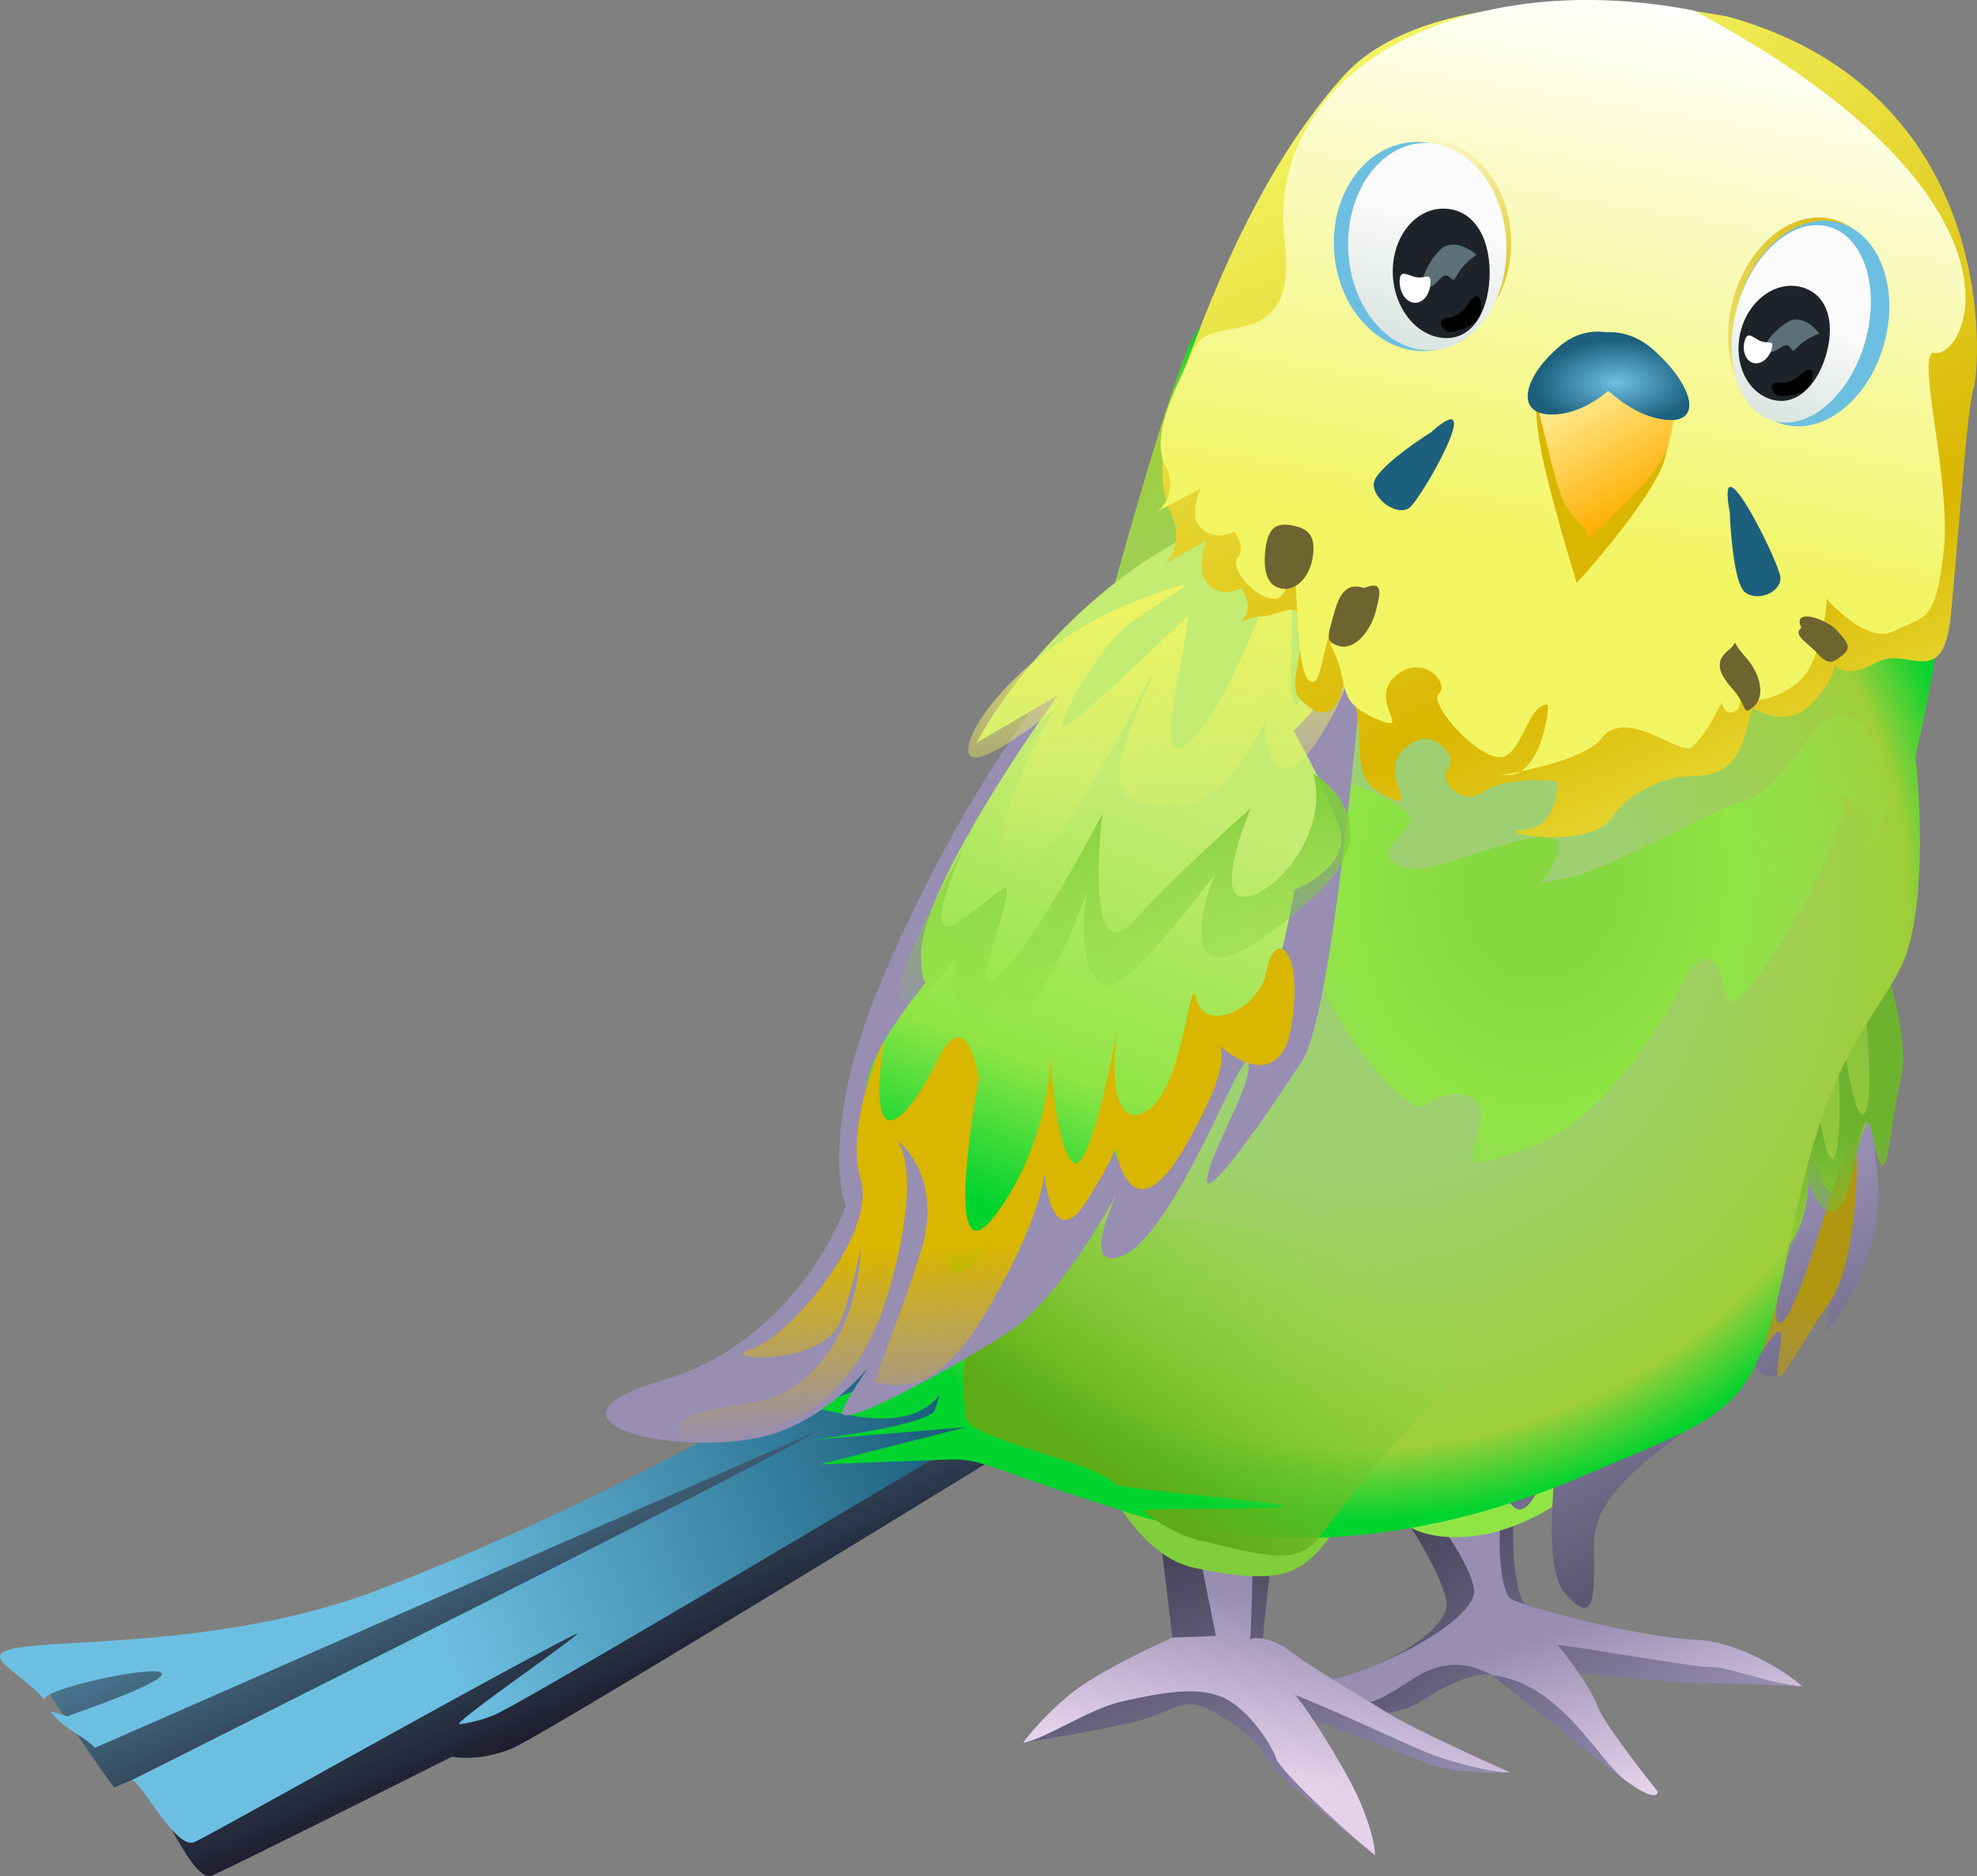 <svg id="BIRD" xmlns="http://www.w3.org/2000/svg" xmlns:xlink="http://www.w3.org/1999/xlink" viewBox="0 0 931.96 884.34">
  <rect x="0" y="0" width="931.96" height="884.34" fill="#808080" stroke="none"/>
  <defs>
    <linearGradient id="linear-gradient" x1="308.28" y1="316.12" x2="391.69" y2="126.22" gradientTransform="matrix(1, 0, 0, -1, 0, 1104)" gradientUnits="userSpaceOnUse">
      <stop offset="0" stop-color="#6dbfe1"/>
      <stop offset="1" stop-color="#1e1d2e"/>
    </linearGradient>
    <linearGradient id="linear-gradient-2" x1="28.32" y1="108.24" x2="430.88" y2="263.54" gradientTransform="matrix(1, 0, 0, -1, 0, 1104)" gradientUnits="userSpaceOnUse">
      <stop offset="0.41" stop-color="#6dbfe1"/>
      <stop offset="1" stop-color="#1c607e"/>
    </linearGradient>
    <linearGradient id="linear-gradient-3" x1="777.25" y1="34.86" x2="601.59" y2="234.23" gradientTransform="matrix(1, 0, 0, -1, 0, 1104)" gradientUnits="userSpaceOnUse">
      <stop offset="0" stop-color="#978eb2"/>
      <stop offset="0.98" stop-color="#1e1d2e"/>
    </linearGradient>
    <linearGradient id="linear-gradient-4" x1="698.85" y1="216.58" x2="759.74" y2="35.8" gradientTransform="matrix(1, 0, 0, -1, 0, 1104)" gradientUnits="userSpaceOnUse">
      <stop offset="0.56" stop-color="#978eb2"/>
      <stop offset="1" stop-color="#e5d2ea"/>
    </linearGradient>
    <linearGradient id="linear-gradient-5" x1="621.57" y1="15.11" x2="539.96" y2="234.57" xlink:href="#linear-gradient-3"/>
    <linearGradient id="linear-gradient-6" x1="635.33" y1="206.55" x2="603.29" y2="50.7" gradientTransform="matrix(1, 0, 0, -1, 0, 1104)" gradientUnits="userSpaceOnUse">
      <stop offset="0.49" stop-color="#978eb2"/>
      <stop offset="0.97" stop-color="#e1cee7"/>
      <stop offset="1" stop-color="#e5d2ea"/>
    </linearGradient>
    <linearGradient id="linear-gradient-7" x1="768.34" y1="425.14" x2="936.06" y2="58.03" gradientTransform="matrix(1, 0, 0, -1, 0, 1104)" gradientUnits="userSpaceOnUse">
      <stop offset="0.3" stop-color="#978eb2"/>
      <stop offset="1" stop-color="#1e1d2e"/>
    </linearGradient>
    <linearGradient id="linear-gradient-8" x1="807.7" y1="575.6" x2="821.48" y2="224.81" gradientTransform="matrix(1, 0, 0, -1, 0, 1104)" gradientUnits="userSpaceOnUse">
      <stop offset="0" stop-color="#78bc3c"/>
      <stop offset="1" stop-color="#9fce3a"/>
    </linearGradient>
    <linearGradient id="linear-gradient-9" x1="830.18" y1="368.34" x2="777.96" y2="206.19" gradientTransform="matrix(1, 0, 0, -1, 0, 1104)" gradientUnits="userSpaceOnUse">
      <stop offset="0.45" stop-color="#b09610"/>
      <stop offset="1" stop-color="#d9b600" stop-opacity="0"/>
    </linearGradient>
    <linearGradient id="linear-gradient-10" x1="841.28" y1="456.83" x2="848.14" y2="282" gradientTransform="matrix(1, 0, 0, -1, 0, 1104)" gradientUnits="userSpaceOnUse">
      <stop offset="0.61" stop-color="#6eb330"/>
      <stop offset="1" stop-color="#80ce3a" stop-opacity="0"/>
    </linearGradient>
    <radialGradient id="radial-gradient" cx="359.45" cy="946.56" r="1" gradientTransform="matrix(34.28, 284.78, 292.39, -32.82, -288439.85, -70651.3)" gradientUnits="userSpaceOnUse">
      <stop offset="0.41" stop-color="#9ed072"/>
      <stop offset="0.88" stop-color="#9fce3a"/>
      <stop offset="1" stop-color="#00d32e"/>
    </radialGradient>
    <linearGradient id="linear-gradient-11" x1="629.18" y1="320.35" x2="536.44" y2="192.34" gradientTransform="matrix(1, 0, 0, -1, 0, 1104)" gradientUnits="userSpaceOnUse">
      <stop offset="0" stop-color="#90e545" stop-opacity="0"/>
      <stop offset="1" stop-color="#5dab17"/>
    </linearGradient>
    <radialGradient id="radial-gradient-2" cx="357.47" cy="948.27" r="1" gradientTransform="matrix(176.37, 20.24, 26.15, -212.4, -87109.55, 194811.12)" gradientUnits="userSpaceOnUse">
      <stop offset="0.2" stop-color="#87d740"/>
      <stop offset="0.51" stop-color="#90e545"/>
      <stop offset="1" stop-color="#90e545" stop-opacity="0"/>
    </radialGradient>
    <linearGradient id="linear-gradient-12" x1="600.71" y1="633.59" x2="473.86" y2="305.08" gradientTransform="matrix(1, 0, 0, -1, 0, 1104)" gradientUnits="userSpaceOnUse">
      <stop offset="0.37" stop-color="#c4eb72"/>
      <stop offset="0.76" stop-color="#90e545"/>
      <stop offset="0.96" stop-color="#00d32e"/>
    </linearGradient>
    <linearGradient id="linear-gradient-13" x1="468.38" y1="435.13" x2="477.16" y2="211.62" gradientTransform="matrix(1, 0, 0, -1, 0, 1104)" gradientUnits="userSpaceOnUse">
      <stop offset="0.6" stop-color="#d9b600"/>
      <stop offset="1" stop-color="#d9b600" stop-opacity="0"/>
    </linearGradient>
    <linearGradient id="linear-gradient-14" x1="536.11" y1="519.65" x2="540.56" y2="406.42" gradientTransform="matrix(1, 0, 0, -1, 0, 1104)" gradientUnits="userSpaceOnUse">
      <stop offset="0" stop-color="#80ce3a"/>
      <stop offset="1" stop-color="#80ce3a" stop-opacity="0"/>
    </linearGradient>
    <linearGradient id="linear-gradient-15" x1="553.59" y1="626.36" x2="559.39" y2="478.69" gradientTransform="matrix(1, 0, 0, -1, 0, 1104)" gradientUnits="userSpaceOnUse">
      <stop offset="0" stop-color="#f2f562"/>
      <stop offset="1" stop-color="#f2f562" stop-opacity="0"/>
    </linearGradient>
    <linearGradient id="linear-gradient-16" x1="669.45" y1="861.89" x2="862.83" y2="447.92" gradientTransform="matrix(1, 0, 0, -1, 0, 1104)" gradientUnits="userSpaceOnUse">
      <stop offset="0" stop-color="#f2f562"/>
      <stop offset="0.65" stop-color="#d9b600"/>
      <stop offset="1" stop-color="#f2f562"/>
    </linearGradient>
    <linearGradient id="linear-gradient-17" x1="779.94" y1="890.42" x2="715.88" y2="512.58" gradientTransform="matrix(1, 0, 0, -1, 0, 1104)" gradientUnits="userSpaceOnUse">
      <stop offset="0" stop-color="#f2f562"/>
      <stop offset="0" stop-color="#fff"/>
      <stop offset="0.69" stop-color="#f2f562"/>
    </linearGradient>
    <linearGradient id="linear-gradient-18" x1="750.37" y1="708.4" x2="785.12" y2="650.63" gradientTransform="matrix(1, 0, 0, -1, 0, 1104)" gradientUnits="userSpaceOnUse">
      <stop offset="0" stop-color="#fff09e"/>
      <stop offset="1" stop-color="#ffae00"/>
    </linearGradient>
    <radialGradient id="radial-gradient-3" cx="354.05" cy="936.54" r="1" gradientTransform="matrix(0.56, 20.11, 38.02, -0.98, -35035.51, -5805.68)" gradientUnits="userSpaceOnUse">
      <stop offset="0" stop-color="#6dbfe1"/>
      <stop offset="1" stop-color="#1c607e"/>
    </radialGradient>
    <linearGradient id="linear-gradient-19" x1="-178.38" y1="714.06" x2="-197.99" y2="554.88" gradientTransform="matrix(-0.08, 1.02, 0.97, 0.03, 217.99, 540.73)" gradientUnits="userSpaceOnUse">
      <stop offset="0" stop-color="#d9b600"/>
      <stop offset="1" stop-color="#d9b600" stop-opacity="0"/>
    </linearGradient>
    <linearGradient id="linear-gradient-20" x1="-193.56" y1="689.66" x2="-190.09" y2="597.48" gradientTransform="matrix(-0.07, 1.02, 0.97, 0.01, 215.48, 556.23)" gradientUnits="userSpaceOnUse">
      <stop offset="0.41" stop-color="#fbfbfb"/>
      <stop offset="1" stop-color="#d9e4df"/>
    </linearGradient>
    <linearGradient id="linear-gradient-21" x1="-177.17" y1="736.75" x2="-208.52" y2="834.5" gradientTransform="matrix(0.99, 0.2, 0.13, -0.98, 771.75, 1138.19)" xlink:href="#linear-gradient-19"/>
    <linearGradient id="linear-gradient-22" x1="-187.78" y1="827.57" x2="-202.39" y2="736.77" gradientTransform="matrix(1, 0.17, 0.09, -0.98, 803.88, 1136.78)" gradientUnits="userSpaceOnUse">
      <stop offset="0.27" stop-color="#fbfbfb"/>
      <stop offset="1" stop-color="#d9e4df"/>
    </linearGradient>
  </defs>
  <g id="TAIL">
    <path d="M249.78,1040.11c12.84-5.45,175.58-104.85,255.34-153.86L624.79,648.86,455.07,775.15c-9.25,16.4-29.12,54-34.64,73.36-6.91,24.15-141.15,93.57-229.7,126.75S18.08,994.18,28.29,1009.82c8.17,12.52,24.63,36.79,33.58,48.81L118,1034.8c-3.56,5.26-41.75,30.82-38.75,29.54,3.74-1.58,19.63,39.74,28.73,35.89,7.27-3.09,78.45-38.68,113.13-56.1C225.34,1045.06,237,1045.55,249.78,1040.11Z" transform="translate(-8.08 -216.14)" style="fill: url(#linear-gradient)"/>
    <path d="M241.47,1024.28c12.84-5.45,176.69-102.7,257-150.65L625.06,649.37,453.33,771.84c-9.7,15.52-30.65,51.11-36.81,69.23-7.69,22.66-142.39,91.2-230.77,124.69s-186.5,18.78-177,33c3,4.53,15.23,11.8,20.39,18.82-5.21-7.15,118.81-30.41,11.3,7.24,1,1.38-9.37-3-8.34-1.63,6,8,16.87,11.91,20.65,16.83L391.88,891.2c-3.7,5-324.88,165.42-321.88,164.15,3.74-1.58,20.62,32.9,29.71,29.05,7.28-3.08,145.7-81.17,180.47-98.39,2.16.39-60.7,43.47-55.34,42.79A63.36,63.36,0,0,0,241.47,1024.28Z" transform="translate(-8.08 -216.14)" style="fill: url(#linear-gradient-2)"/>
  </g>
  <g id="FOOT_FAR">
    <path d="M689.91,970.76c-2.18-12.43-17.95-37.46-25.56-48.43-21.29-48.59,70.94-37.68,62.26-17.18s-5.54,64.43,1.36,68.28S780.75,987.89,807,989c21,.84,42.55,15,50.68,21.95-12.94-.61-40.7-1.75-48.21-1.47s-43-3.31-59.8-5.14c2.86,2.36,9.12,8.79,11.32,15.63s19.88,29.84,28.45,40.5c.27,2.17-2.41,4.2-15.2-5.19s-47-36.91-62.57-49.5c-3-1.25-13.88-.62-33.29,12s-60.44,5-78.52-.31c2.69-2.58,12.17-7.88,28.57-8.5C649,1008.12,692.64,986.3,689.91,970.76Z" transform="translate(-8.08 -216.14)" style="fill: url(#linear-gradient-3)"/>
    <path d="M702.93,964.91c-2.19-12.43-17.88-33.35-25.49-44.31C656.15,872,729.69,884.45,721,905s-7.21,61.2-.32,65,60.06,17.89,86.34,19c21,.84,42.55,15,50.68,21.95-12.94-.61-35.6-9.35-43.12-9.07s-55.65-8.59-72.45-10.42c2.86,2.36,16.68,21.67,18.87,28.51s19.89,29.84,28.46,40.5c.27,2.17-2.41,4.2-15.2-5.19s-30.38-45.78-62.57-49.5c-3-1.25-17.73-11.18-37.14,1.41h0c-19.4,12.59-22,14.27-40.08,8.92,2.69-2.57-22.41-6.56-6-7.18C649,1008.12,705.66,980.45,702.93,964.91Z" transform="translate(-8.08 -216.14)" style="fill: url(#linear-gradient-4)"/>
    <path d="M668.75,930.4c-.87-7.21-20-49.74-29.45-70.1-19.55-43.71,12.93-67.17,115.62-62s66.26,69.52,33.07,93-44.1,36.25-68.78,45S669.84,939.41,668.75,930.4Z" transform="translate(-8.08 -216.14)" style="fill: #90e545"/>
  </g>
  <g id="FOOT_NEAR">
    <path d="M560.75,988l-6.46-53.68.5-45.71,57.09,4c-.16,11.67-.93,37.16-2.63,45.79s-4.79,38.6-6.12,52.51c1-1.55,4.87-3.07,12.83,3.22,9.95,7.85,33.45,21.37,46.44,29.52,10.39,6.52,42.59,21.29,57.39,27.87-8.54.32-28,0-37.78-3.92s-43.32-16.6-58.89-22.46c2.86,2.36,11,11.52,20.68,29.26s12.37,31.51,12.5,36.16c-16.44-13.09-49.75-40.59-51.4-45.8-2.07-6.51-16.79-18.29-28.58-23.61s-16,2.67-35.59,7.11c-15.7,3.56-40.1,7.7-50.35,9.33,2.44-3.53,10.19-13,21.73-22.65S549.34,993,560.75,988Z" transform="translate(-8.08 -216.14)" style="fill: url(#linear-gradient-5)"/>
    <path d="M512.11,1015c11.53-9.66,37.23-22,48.64-27l20.49-.78-10.83-54.34-15.62-44.27,57.09,4c-.16,11.67-10.3,30.52-12,39.15s-1.21,43.4-2.53,57.31c.95-1.55,10.66-1.23,18.62,5.06,9.95,7.85,33.45,21.37,46.44,29.52,10.39,6.52,42.59,21.29,57.39,27.87-8.54.32-29.12-5.31-38.85-9.23s-46.89-21.41-62.47-27.27c2.86,2.36,15.64,21.64,25.33,39.38s12.37,31.51,12.5,36.16c-16.44-13.09-45-40.36-46.66-45.57-2.07-6.5-13.1-23.37-24.89-28.69s-28.2-2.63-47.82,1.82c-15.69,3.56-36.3,17.84-46.55,19.47C492.82,1034.08,500.57,1024.62,512.11,1015Z" transform="translate(-8.08 -216.14)" style="fill: url(#linear-gradient-6)"/>
    <path d="M570.94,955.1c-29.21-6.13-48.86-50.83-55-72.42-16.77-139.32,115.64-91.51,183.94-50.2.86,10.67-1.09,34.38-15.74,43.82-18.3,11.81-41,55.07-53,69.11S607.46,962.77,570.94,955.1Z" transform="translate(-8.08 -216.14)" style="fill: #80ce3a"/>
  </g>
  <g id="WING_R">
    <path d="M876.13,562.53c21.25,64.54,11.68,168.72,16.71,204.33s-14,66.17-24.18,77c2.25-12.17,6.38-39.63,4.88-52.1-1.88-15.59-8.5,68.35-28,72.66s-3.16-26.28-4.23-35.19S830,869.94,798.44,893.51s-39.34,36-39.05,53.84,1.28,37.55-13.92,19.33c-10.3-12.34-5.16-59.07.42-91-5.57,26.27-15.11,58.63-24.32,50.73-14-12-4.5-87.54,22.65-105.13,21.72-14.07,36.69-28.39,41.46-33.79-22.82,16.23-70.1,46-76.61,35.12s45.79-49.32,72.75-67.2l-58.93,23.72c.47-5.09,13.14-23.59,60.05-56.88C841.58,680.65,794.15,456.45,876.13,562.53Z" transform="translate(-8.08 -216.14)" style="fill: url(#linear-gradient-7)"/>
    <path d="M852.23,534.33c26.58-14.36,20-8.5,20.61,3.75-.67,8.41,13.12,41.35,14.52,53s10.76,27,4.1,34c4.52,8.7-6,33.79-2.59,46.2s12.87,46.38,6,49.44c-1.4,11.32-9.4,31.66-16.53,49.82l-.3.77c-7.2,18.35-13.66-4.7-17.38-14.16,2.91,71.2-33.93,43.72-43.55,62.16-5.2,10-4.14,16.16-2.18,17.85a20.91,20.91,0,0,0,3.61-6c.36,5.58-2,7.41-3.61,6-11.19,14.38-43.8,42.5-49.11,44.2-7.77,2.48,5.64-59.37,1.4-52.65S751.65,856.24,741,859.93c-10.3,3.56,8.83-58.95,4.67-58-1.17,1-1.47,1.23-.52.33a1.27,1.27,0,0,1,.52-.33c6.27-5.54,37.5-35,36.26-50-.85-10.18-22.95,5.14-31.59,9.9a4.52,4.52,0,0,1-.77.41c-2.86,1.5-3.75,1.41-1-2-.69,2-.23,2.56,1,2l.77-.41c5.62-3.55,20.9-22.71,20.57-40.76-.42-23.61-2.13-10.63,14.45-36.78l43.77-56.82C838,607.88,809.28,557.54,852.23,534.33Z" transform="translate(-8.08 -216.14)" style="fill: url(#linear-gradient-8)"/>
    <path d="M882.65,752.75c2.44,20.58-1.51,62.84-12.28,77.37-13.47,18.15-28.52,52.45-23.48,23.66s-13.36,12.71-26.09,21.4c-7.51,5.14-12.18-5.38-10.8-20.83-9.66,16.41-21.77,32-32.48,34.6-27.52,6.62-35.28.87-20.23-31.77,4.35-9.44,5.78-13.95,6.26-16.16-9.75,11.89-15.13,30.42-29.88,22.25-20.83-11.54-.26-53.43,11.12-67.18,9.1-11,77.1-21.19,82.71-34.77,2.83,12.41-59,32.24-71.82,39.71-16.07,9.34-22.92,50.21-8.22,49.3,11.76-.73,31.61-47.79,36.82-50.39C768.1,815.85,764,872.06,778,865.63c17.53-8,7.63-16.14,21.26-30,10.91-11.11,23.41-37.66,26.32-45.05l7.81-24.17c-3.68,13.45-7.15,32.84-9.2,50,5.83-8.06,4.31-.38-1.27,12.57-1.37,17-.63,28.7,3.82,24.1,9.52-9.86,24.88-60.57,31.37-84.69C853,796.5,839.62,845,848.06,839.2,858.59,831.93,878.07,746.27,882.65,752.75Z" transform="translate(-8.08 -216.14)" style="fill: url(#linear-gradient-9)"/>
    <path d="M886.68,645.59c9.86,19,22,61,17.57,78.59-5.5,22-6.45,60.12-12.56,30.71s-7.41,16.75-15.75,29.41c-4.62,7-11.3,1.24-15.23-11.13-2.72,18.69-7.89,37.22-16.51,43.21-22.56,15.68-37.18,1.41-20-30.11,2.95-5.4,5-9.22,6.46-12-9.42,14.31-24.14,30.48-38.36,28-23.22-4,22.5-55.37,27.73-72.45,4.19-13.66,19.62-42.4,19.68-57.36,7.19,11,7.33,36.27-1.58,47.81C827,734.71,811,768.66,824,762.81c10.41-4.68,17.69-16.5,21.47-20.76-8.79,20.78-11.28,67.36-.93,56.43,12.94-13.66,4.63-18.92,11.86-36.9a33.07,33.07,0,0,0,1.33-4.05,89.76,89.76,0,0,1,1.11-22.82c-.54-6.26-1.41-11.73-1.45-15.15l-1.79-50.15c3.88,33.47,12.51,104.24,17.5,91.54s.12-66.69-2.94-92.1c5.76,28.87,11.64,80,17.15,71.61C894.22,729.91,880.12,640.9,886.68,645.59Z" transform="translate(-8.08 -216.14)" style="fill: url(#linear-gradient-10)"/>
    <path d="M874.65,545.61c9.86,19,28.48,61.32,24.08,78.94-5.5,22-13,59.77-19.07,30.36s-7.42,16.75-15.76,29.41c-4.62,7-11.29,1.24-15.22-11.14-2.73,18.7-7.9,37.23-16.52,43.22-22.56,15.67-57.34,33.05-40.12,1.52,7-12.87,14.21-25,20.28-34.84-9,11.33-20.69,21.22-32,19.23-23.23-4.06,36.76-50.79,42-67.86,4.19-13.66,5.35-47,5.4-62,7.19,11,19.33,35.82,10.43,47.35C827,634.27,799,668.67,812,662.83c10.41-4.68,20.57-14.37,24.35-18.63-8.79,20.78-23.79,59.61-13.44,48.68,12.94-13.67,8.33-13.08,15.56-31.06,5.79-14.37,7-34.15,6.92-42.24l-2.19-43.14c1.66,14.31,4.27,34.17,7.09,51.22a20.89,20.89,0,0,1,.53,3.14c3.63,21.26,7.55,37.1,10.28,30.17,5-12.71.12-66.69-2.94-92.1,5.76,28.87,18.66,84.5,24.16,76.06C889.19,634.38,868.08,540.92,874.65,545.61Z" transform="translate(-8.08 -216.14)" style="fill: #f2f562"/>
  </g>
  <g id="BODY">
    <path d="M911,572.7c2.7,23.61,5,76.68-7.24,100.11C888.46,702.1,869.32,714,852.5,798.58S828.86,880,755.08,911.53s-148,38.6-215.21,17.59-67.82-25.71-85.31-25l-60.17,2.28,69.05-17.57L390,894.87c15.49-1.87,56.44-7.88,58.77-14.14.62-1.66,1.39-4.24,2.17-7.19-6.16,8.56-19.47,14.81-46.57,8.88-63.39-13.88,34.74,18,50-68.74S554.07,399,571.9,372.63,640.37,624.53,752,550.89c89.27-58.91,141-121,155.75-144.73C920.12,413.2,938.18,456.36,911,572.7Z" transform="translate(-8.08 -216.14)" style="fill: url(#radial-gradient)"/>
    <path d="M630.46,940.08c-10.76,14-23.54,10-56.78,2.16-9.06-2.13-18.18-7.2-26.49-13.82-2.49-2,68-.27,65.7-2.49-2.13-2-77.11-8-79.07-10.17-9.65-10.77-67.7-21-70.41-31C446.63,745.38,637.82,791,700.29,832.54c.89,10.67-.61,34.37-13.8,43.76C670,888.05,641.23,926.08,630.46,940.08Z" transform="translate(-8.08 -216.14)" style="fill: url(#linear-gradient-11)"/>
    <path d="M551.83,586.18c-14-45.24,3.92-70.81,14.64-77.94-2.43,2.28-3.57,8.53,11.26,15.21,7.72,3.48,15,1.13,19.69-1.63,6.39-3.74,8.11-8.24,0,0l-.9.92c-12.5,13,14.07,8.8,28.92,5.08-1.75,15.16-1.25,47.38,14.77,55,20,9.53,39.59,15.37,30,24.79s-11.51,14.85,2.17,18,78.71-30.15,69.57-6.34c-2.88,7.49-5.93,11.72-8.1,13.91a40.62,40.62,0,0,1,9.48-2.44c21.47-3.28,67.46-31,89.73-38.39s34.31-60.58,56.93-29.33-10.69,67.91-.76,50.66-24.74-27.46-14.76-22.9-12.86,49.88-32.23,77.78-19.31,21.32-22,9.89-10.14-16.49-18.79.72-36.8,64.78-71.71,77.63-28.67,7.68-24-10.61S687.52,730,680.2,736.91s-40.06-33.47-46.5-51.34-20-20.23-23.71-8.16S569.36,642.73,551.83,586.18Z" transform="translate(-8.08 -216.14)" style="fill: url(#radial-gradient-2)"/>
  </g>
  <g id="WING_L">
    <path d="M654.07,484.25c-5,68.47-18.38,210.7-32.09,231.8-17.14,26.37-46.58,68.37-44.83,55.44S598.73,727,596.58,717s-34.93,82.63-60.33,91.4c-13.83,4.78-9.62-11.87-1.78-29.45-13.42,24.09-33.08,53.77-51.53,65.46-31.6,20-80.42,46.23-77.75,36.94,1-3.46,5.9-11.36,11.85-20.1-13.19,14.51-31.17,28.64-51.92,32.65-44.32,8.57-108.29-8.75-44.38-27.26,51.13-14.8,78.64-61,86-82.26-4.53-11.47-7.48-48.78,17-106.29C454.27,606.2,501.45,527.24,557.78,481,602.84,444,640.75,467.76,654.07,484.25Z" transform="translate(-8.08 -216.14)" style="fill: #978eb2"/>
    <path d="M572.2,466.77c55.14-26.46,70-5.39,70.49,8.44-1,9.51-2.61,31.8-1,44.91s-15.25,32.41-23.86,40.42c5.61,9.81,17.85,32.92,21.94,46.92s-12.63,24.49-21.51,28c-2,13-8.41,44.12-17.91,64.9s-21,4.64-25.6-6c-3.35,12.62-13.18,43.06-25.76,64s-17.3-1.27-18.09-15c-3.79,11.26-13.37,34.35-21.33,36.62-10,2.85-4.58-27.4-10.1-19.78s-25.52,51.6-39.17,55.82-9.12-75.81-16.92-69.34-25.27,3.84-26.83-16.27c-.94-12.1,14.25-34.28,27.7-50.88-1.19-1.79-2-5.93-2-13.48-.12-26.67,43-92.61,64.62-122.24l-38.46,22.45C480,544.09,517.06,493.23,572.2,466.77Z" transform="translate(-8.08 -216.14)" style="fill: url(#linear-gradient-12)"/>
    <path d="M413.81,772c-6.28-20.84,4.71-52.32,11-65.45-8.79,58.78,11.05,38.27,25.15,9.33,11.27-23.15,17.72-3.55,19.54,9.14C463.3,758,456.17,816.78,477.18,789s26.18-61.64,26.13-75.08c.65,13.69,3.61,42.84,10.29,49.83s16.73-38,20.92-61.31c-2.11,15.72-2.51,45.38,12.75,38.21,19.08-9,21.65-69.56,24.85-53.63s29.44,5.88,33.1-13.6,17.55-11,11.7,25.9c-4.47,28.11-23.67,18.84-34,9.68,2.68,4.08,1.87,16.44-16.58,48.22-20.09,34.6-29.74,15.61-32.55-.41-.61,3.38-3.87,10.19-13.28,25.2-13.52,21.59-19,.17-20-13.24-.32,6.88-6.29,29.71-27.64,66.09-26.69,45.47-47.63,31.86-51.32,33.23s9.65-26.71,20.77-62.53c8.9-28.66-4.2-46.77-11.86-52.24,3,2.22,11.6,19.4-3.42,71.34-18.78,64.93-61,63.65-73.78,71.13s-52.76-10.76,3.9-17.44c45.34-5.34,56.62-52.23,56.59-75-.3,3.44-2.47,15.08-8.76,34.08-7.86,23.77-60.69,19.6-43.25,14.82S421.67,798.09,413.81,772Z" transform="translate(-8.08 -216.14)" style="fill: url(#linear-gradient-13)"/>
    <path d="M627.09,580.77c11.25,6.71,32.26,28.58,1.69,56.74-38.22,35.21-57.84,39.66-53.89,11.93a78.41,78.41,0,0,1,5.91-21.24c-18,24.11-43.35,54.72-51.45,52.6-10.29-2.68-12.22-26.65-9-44-8,23.07-29,72.3-50.14,61.93-15.38-7.54-15.27-21-10.7-32.55-6.22,9.11-14,18.35-21.09,21.41-14.68,6.32.77-29.26,13.42-52.38,4.58-8.37,8.52-16.06,11.66-22.48,2.59-5.92,5.27-11.66,7.66-16.53-1.21,2.9-3.85,8.77-7.66,16.53C453.51,635.48,445,661,460.08,650.5c23.74-16.54,24.33-22.33,21.41-7.4s-17.48,47.18-.95,31.32c13.23-12.68,37-55,47.2-74.65-3,25.36-4.23,71.05,14.28,50.91s44.86-44.1,55.73-53.56c-6,14.08-15.08,42.14-3.13,41.69C609.57,638.24,635.05,607.64,627.09,580.77Z" transform="translate(-8.08 -216.14)" style="fill: url(#linear-gradient-14)"/>
    <path d="M646.47,503.06c2.43,8.28,2.49,32.1-16.65,61.14-17.79,27-26.52,11.12-24.75-9.14-8.87,18.45-23.62,40.2-40.91,40.86-34.58,1.31-34.78-11-15.95-54.14S506.63,631,486.55,628.09,498.13,556.85,506.3,550s-40.12,33.63-41.7,20.52,31-52.63,78.52-70.9,9.45.06-4.92,12.54S502.71,562.85,511.13,558c6.74-3.87,41-36.26,57.22-52-.34,3.16-1.8,13.57-5,29.82-4,20.32-7.94,48,11.4,23.44s33.74-79.49,40.13-72.73-3.78,75.47,7.11,59,26.78-55.36,9-64.56S650.07,467.94,646.47,503.06Z" transform="translate(-8.08 -216.14)" style="fill: url(#linear-gradient-15)"/>
  </g>
  <g id="HEAD">
    <path d="M641.48,251.87c37.36-41.48,132.74-37.16,181.1-27.91,129.44,35.91,119,165.75,115.88,175.13s-7.08,68.88-10.67,106.4-20.47,14.5-35.25,23c-11.83,6.76-18,3.31-19.55.74.26,2.17-1.65,9-11.38,19-9.41,9.64-21.88,5.19-27.5,1.45-.29,1.75-1.28,5.67-3.59,13.45-5.77,19.43-18.27,18.53-26.34,18.84s-25.9,4.75-36.46,19.9-58.13,6.67-41.2,5.34c13.53-1.06,16-15.7,15.6-22.89-8.35-.83-27-1-34.83,5.1-9.76,7.57-22-5.69-16.7-11s-7.77-22-20.74-9.17,10.16,31.18-8.89,22-7.79-29.2-15.45-46.75-1.4-11.61-6,.23-12.82,7-18.7.71,2.34-23.08.86-35.37-9.84-3.74-18.77-3.4-12.13,5.6-8.07.3c3.24-4.24.25-10.87-1.65-13.66-4.13,2.33-13.56,4.36-18.25-6.17-1.08-9,1.07-14.79,2.28-16.55L556.9,482.17c3.49-2.87,9-11.8,3-24.47-7.46-15.84-3.22-44.47,4.12-61.56S594.77,303.73,641.48,251.87Z" transform="translate(-8.08 -216.14)" style="fill: url(#linear-gradient-16)"/>
    <path d="M613.71,329.85c-9.6-79.76,82.1-130.3,193-108.71,164.63,88.15,129.23,164.1,113.4,161.3-9.65-1.7,8.2,60.38,4.16,94.22s-8.66,29.38-23.53,37.05c-11.9,6.14-30-13.18-31.52-15.49.24,1.94-2.61,29.45-12.45,38.48s-23.22,11.59-28.48,8.19c1,8.19-7.56,9.77-8.47,2.32-5.54,10.68-12.25,21.45-15.8,21.58-8.08.31-30.15-18.44-40.88-4.74-6.41,8.16-26.61,13.23-38.29,15.72a11.06,11.06,0,0,1-5.08,1.68c-6.83.51-2.83,0,5.08-1.68,9.68-6,13.21-25.86,12.91-31.45-8.34-.71-11.25,18.22-19.13,23.71-9.84,6.86-37.7-24-32.31-28.87s-7.5-19.8-20.62-8.17,9.78,28-9.15,19.81-12.09-15.3-19.54-31.09a28.25,28.25,0,0,1-2.47-7.69c-3.62,10.78-4.37,25.65-9.65,20.51-5.8-5.65-5.26-43.68-6.59-54.75S618,498.05,609,498.39s-21.61-14.51-17.49-19.3c3.3-3.84.39-9.8-1.48-12.31-4.16,2.12-13.61,4-18.17-5.49-1-8.12,1.24-13.33,2.47-14.93L553.87,457c3.53-2.61,9.14-10.67,3.32-22.07-7.26-14.24,7.21-40.44,14.75-55.87S620.23,383.94,613.71,329.85Z" transform="translate(-8.08 -216.14)" style="fill: url(#linear-gradient-17)"/>
    <path d="M627.08,477.59c-1.16,10.07-7.78,17.23-14.8,16s-8.83-8.47-7.67-18.53,5.08-12.57,12.1-11.34S628.24,467.52,627.08,477.59Z" transform="translate(-8.08 -216.14)" style="fill: #6e6430"/>
    <path d="M874,513.3c5,5.48,7.08,8.11,2.78,11.57s-6.67,5.1-11.62-.39-12.24-9-7.93-12.46C852.66,502.32,869.09,507.82,874,513.3Z" transform="translate(-8.08 -216.14)" style="fill: #6e6430"/>
    <path d="M830.68,525.53c7.8,8.63,9.55,19.29,3.91,23.82s-2.14,0-9.93-8.66-7.36-13.6-1.73-18.13S822.88,516.91,830.68,525.53Z" transform="translate(-8.08 -216.14)" style="fill: #6e6430"/>
    <path d="M656.7,504c-3.05,11.25-10.9,18.69-17.55,16.61s-5.15-4.47-2.1-15.72,7.36-13.69,14-11.62C658.68,490.37,659.74,492.74,656.7,504Z" transform="translate(-8.08 -216.14)" style="fill: #6e6430"/>
    <path d="M655.67,444.12c.3-6,18.17-18.7,27.07-24.28,27.07-24.28-4.82,31.91-10.43,35.77S655.29,451.67,655.67,444.12Z" transform="translate(-8.08 -216.14)" style="fill: #1c607e"/>
    <path d="M830.51,495.14c-4.7-4-6.62-26.62-7-37.45-7-37.45,23.35,23.57,23.86,30.61S836.38,500.08,830.51,495.14Z" transform="translate(-8.08 -216.14)" style="fill: #1c607e"/>
    <path d="M737.09,440c-5.34-21.53-5.35-34.92-4.68-38.93,33.21-40.45,56.78-11.62,64.41,7.85.23,1.91-.25,9.31-4,23.61s-29.2,44.88-41.44,58.38C748.83,482.93,742.43,461.55,737.09,440Z" transform="translate(-8.08 -216.14)" style="fill: #d9b600"/>
    <path d="M741,440.28c-5.33-21.53-9.24-35.18-8.57-39.19,33.21-40.44,56.78-11.62,64.41,7.85.23,1.91,1.48,2.25-2.29,16.55s-24.42,31.11-36.66,44.61C755.34,462.1,746.32,461.81,741,440.28Z" transform="translate(-8.08 -216.14)" style="fill: url(#linear-gradient-18)"/>
    <path d="M743.52,379.17c15.43-13,33.2-4.17,37.81,1.77-3.19,9-18.81,27.43-36.92,30.18C721.76,414.56,724.24,395.45,743.52,379.17Z" transform="translate(-8.08 -216.14)" style="fill: url(#radial-gradient-3)"/>
    <path d="M787.77,381.24c-16.19-14.5-33.53-7.29-37.81-1.77,3.69,9.31,20.38,29.26,38.69,33.72C811.55,418.76,808,399.37,787.77,381.24Z" transform="translate(-8.08 -216.14)" style="fill: url(#radial-gradient-3)"/>
    <ellipse cx="859.61" cy="366.68" rx="48.83" ry="35.8" transform="translate(270.63 882.63) rotate(-74.67)" style="fill: url(#linear-gradient-19)"/>
    <ellipse cx="861.87" cy="368.6" rx="49.32" ry="35.68" transform="translate(268.93 885.01) rotate(-74.55)" style="fill: #6dbfe1"/>
    <ellipse cx="857.18" cy="368.78" rx="47.58" ry="31.26" transform="translate(257.35 874.16) rotate(-73.92)" style="fill: url(#linear-gradient-20)"/>
    <path d="M868.61,384.38c-4.55,14.42-14.6,23.88-26.37,19.75s-17.64-19.17-13.1-33.6,17.77-22.76,29.55-18.63S873.15,370,868.61,384.38Z" transform="translate(-8.08 -216.14)" style="fill: #1d2329"/>
    <path d="M846.83,396.45c4.74.64,8.81-2.32,10.24-3.88,2.21-2,6.38-4.43,5.28,1.85-1.36,7.8-10.06,8.17-14.42,8.36h-.1C843.5,403,840.9,395.65,846.83,396.45Z" transform="translate(-8.08 -216.14)"/>
    <path d="M850.54,368.05c6.31-3.93,12.71,1.9,15.12,5.31-12.85,5.1-11,10.68-13.54,6.78s-6.24,2.73-10.62,2.05S842.66,373,850.54,368.05Z" transform="translate(-8.08 -216.14)" style="fill: #5c7077"/>
    <path d="M843.19,380.86c-1.47,4.67-5.48,7.48-8.94,6.26s-5.09-6-3.62-10.67,4.28-.63,7.75.58S844.66,376.18,843.19,380.86Z" transform="translate(-8.08 -216.14)" style="fill: #fff"/>
    <ellipse cx="681.7" cy="329.05" rx="38.7" ry="47.57" transform="translate(-32.18 -160.66) rotate(-4.58)" style="fill: url(#linear-gradient-21)"/>
    <ellipse cx="677.53" cy="332.36" rx="40.62" ry="49.33" transform="translate(-35.31 -153.64) rotate(-5.18)" style="fill: #6dbfe1"/>
    <ellipse cx="680.92" cy="332.38" rx="37.31" ry="48.86" transform="translate(-21.2 -187.81) rotate(-2.36)" style="fill: url(#linear-gradient-22)"/>
    <path d="M710.23,347.49c-.88,16.78-9,29.5-22.54,27.87s-23.89-16.54-23-33.31S677.31,313,690.9,314.62,711.12,330.72,710.23,347.49Z" transform="translate(-8.08 -216.14)" style="fill: #1d2329"/>
    <path d="M690.46,365.9c5.19-.46,8.69-4.66,9.79-6.71,1.8-2.71,5.54-6.36,6.09.73.69,8.8-8.42,11.33-13,12.59l-.1,0C688.71,373.8,684,366.47,690.46,365.9Z" transform="translate(-8.08 -216.14)"/>
    <path d="M686.67,334.15c5.6-5.82,14-1,17.44,2.08-12.21,8.68-8.7,14.28-12.49,10.67s-5.86,4.48-10.68,4.8S679.66,341.41,686.67,334.15Z" transform="translate(-8.08 -216.14)" style="fill: #5c7077"/>
    <path d="M682.36,349.84c-.29,5.44-3.76,9.46-7.76,9s-7-5.27-6.72-10.71,4.35-1.73,8.35-1.25S682.65,344.41,682.36,349.84Z" transform="translate(-8.08 -216.14)" style="fill: #fff"/>
  </g>
</svg>
